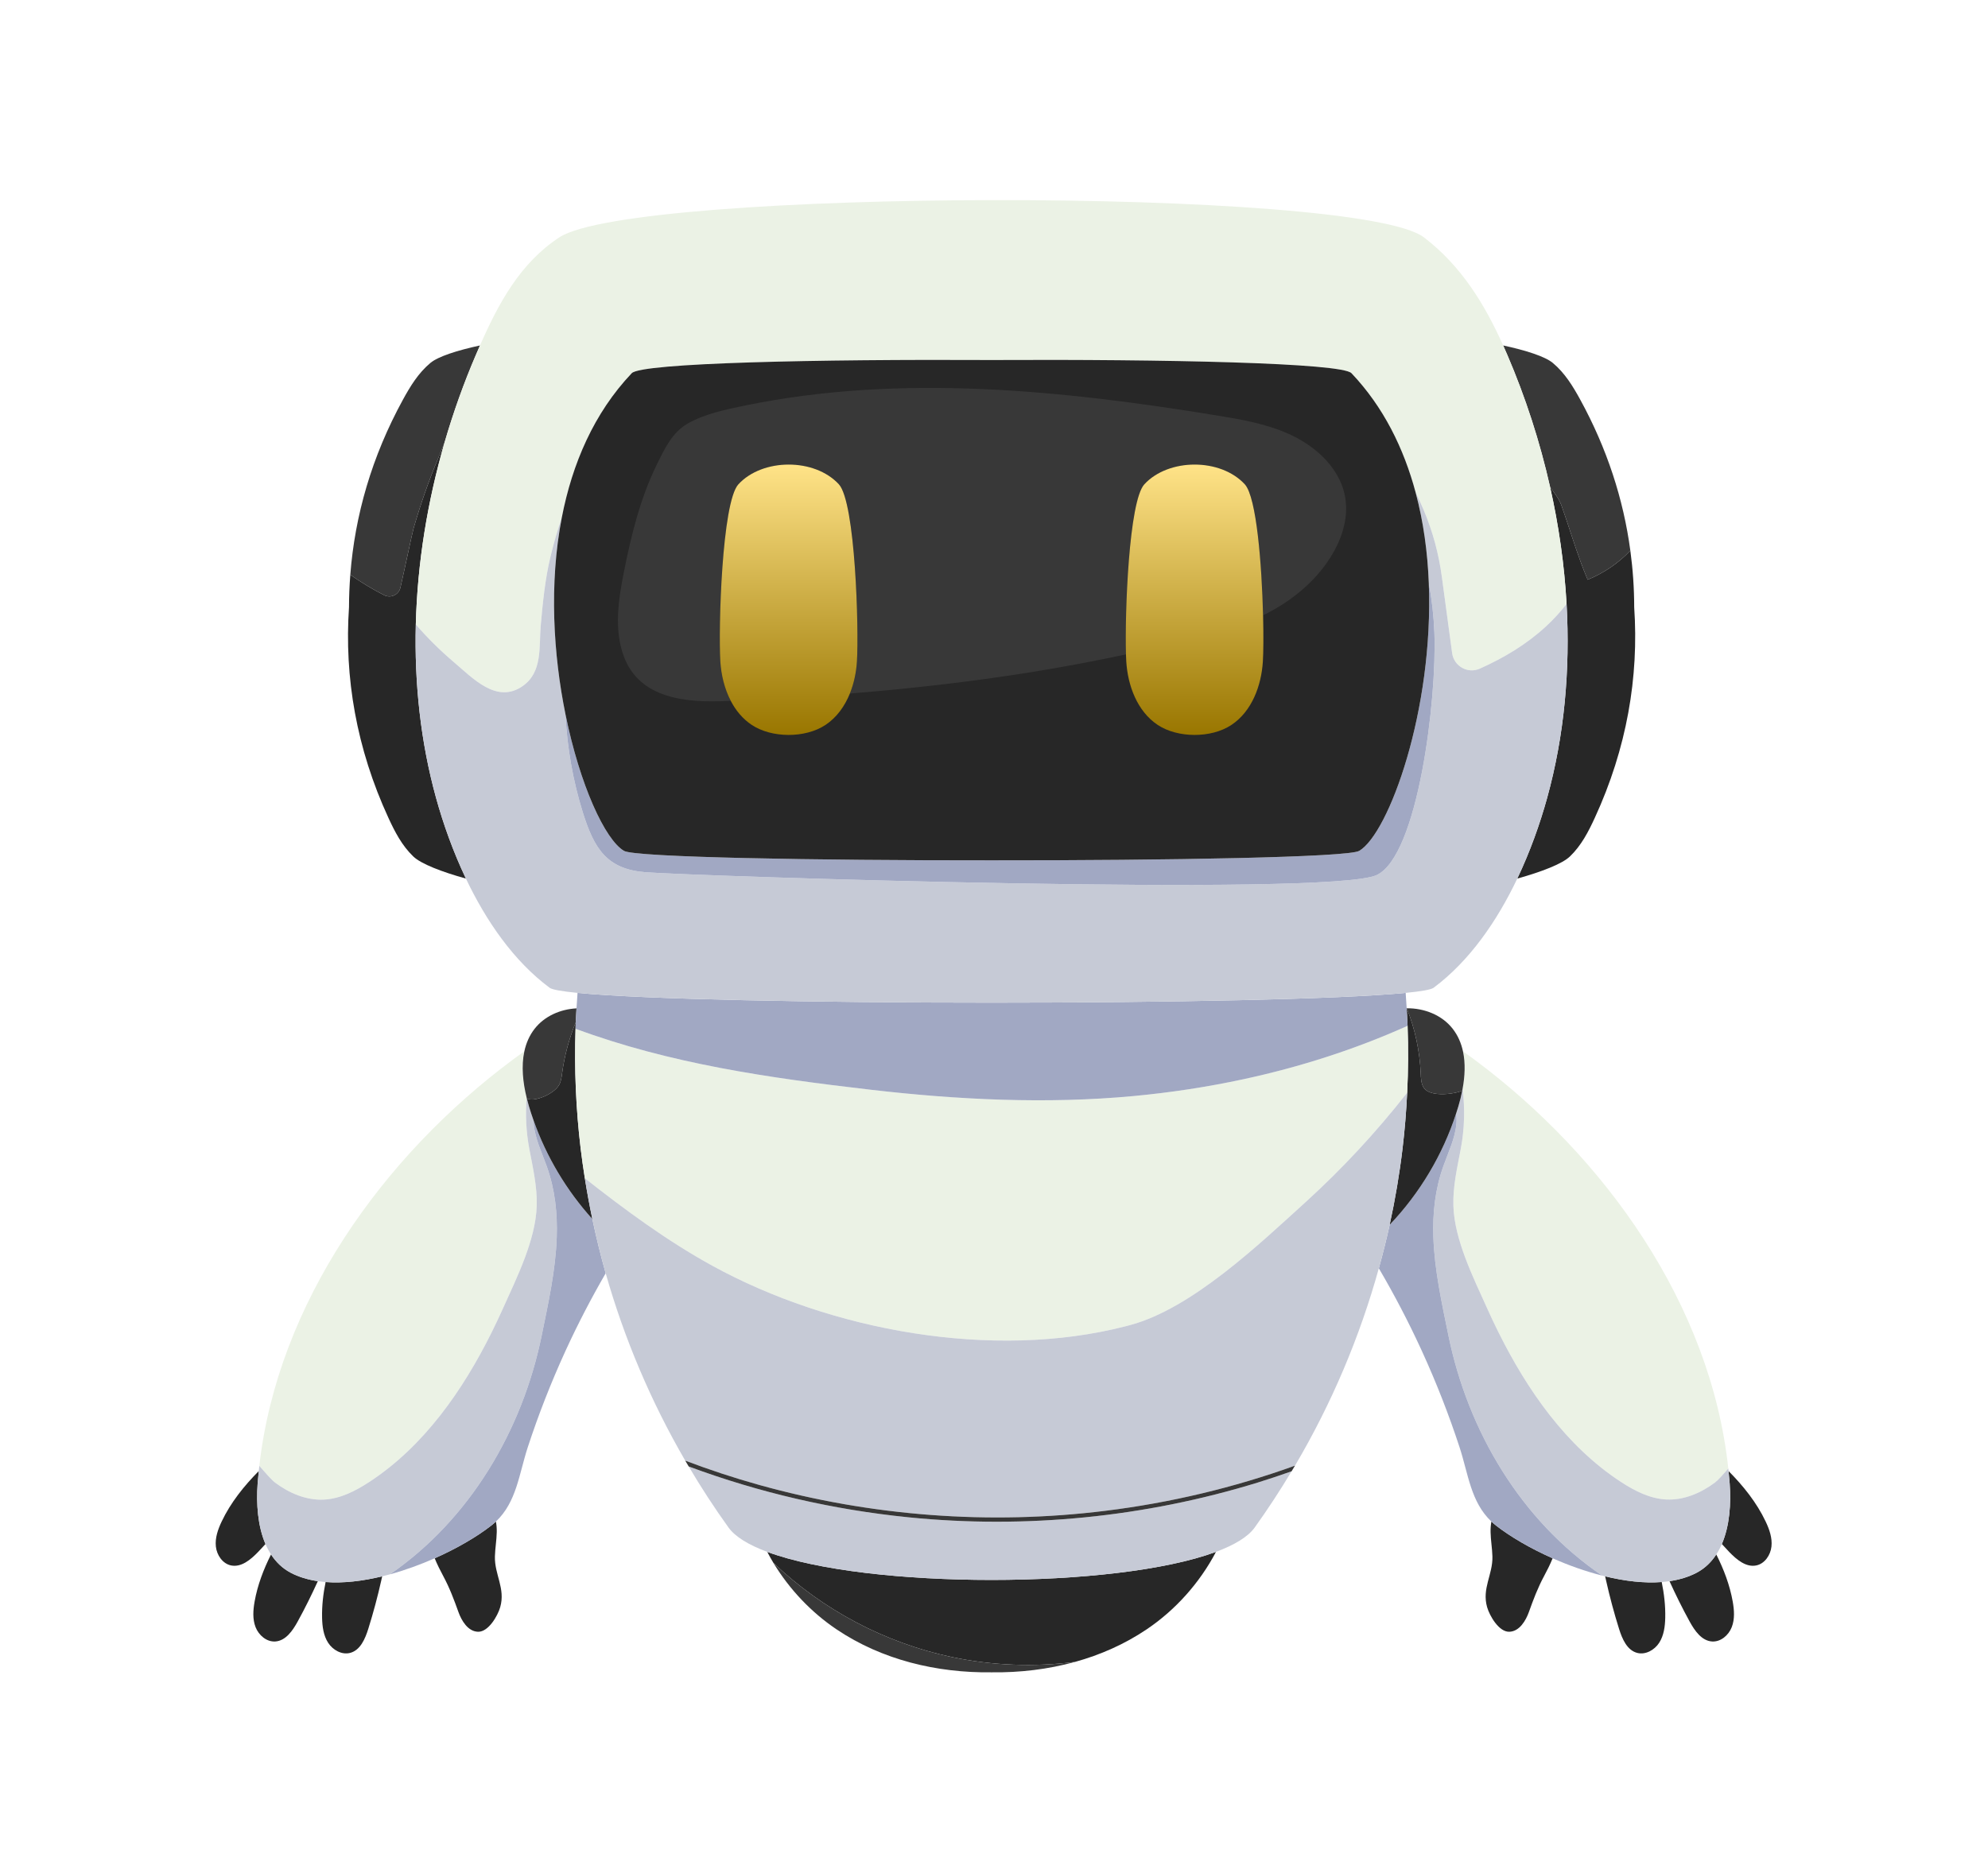 <svg width="313" height="295" viewBox="0 0 313 295" fill="none" xmlns="http://www.w3.org/2000/svg">
<path d="M234.813 239.619C234.712 240.162 234.674 240.722 234.683 241.273C234.705 242.559 234.939 243.835 234.973 245.121C235.047 247.975 233.288 250.149 234.14 253.113C234.53 254.467 235.99 257.016 237.621 256.979C239.245 256.943 240.246 255.182 240.714 253.875C241.424 251.891 242.104 250.077 243.11 248.202C243.595 247.296 244.069 246.365 244.452 245.408C240.938 243.85 237.799 242.007 235.56 240.263C235.295 240.055 235.048 239.84 234.813 239.619Z" fill="#272727"/>
<path d="M271.097 243.162C271.491 243.585 271.875 244.018 272.277 244.433C273.424 245.617 274.898 246.865 276.512 246.535C277.849 246.261 278.762 244.909 278.907 243.553C279.052 242.197 278.579 240.851 277.993 239.618C276.573 236.62 274.472 234.014 272.15 231.666C272.216 232.321 272.281 232.978 272.329 233.637C272.562 236.796 272.323 240.313 271.097 243.162Z" fill="#272727"/>
<path d="M272.809 252.229C272.348 249.629 271.404 247.155 270.222 244.802C269.45 245.986 268.445 246.983 267.137 247.676C265.855 248.354 264.407 248.782 262.852 249.01C263.833 251.165 264.883 253.29 266.024 255.366C266.817 256.81 267.908 258.402 269.552 258.509C270.915 258.597 272.153 257.534 272.651 256.265C273.149 254.995 273.047 253.572 272.809 252.229Z" fill="#272727"/>
<path d="M252.725 248.252C252.77 248.466 252.816 248.679 252.865 248.892C253.44 251.464 254.123 254.012 254.912 256.528C255.404 258.099 256.16 259.875 257.751 260.304C259.068 260.659 260.493 259.861 261.231 258.713C261.969 257.567 262.151 256.152 262.183 254.788C262.227 252.888 262.008 251.004 261.627 249.149C258.852 249.364 255.793 248.995 252.725 248.252Z" fill="#272727"/>
<path d="M230.277 171.476C230.666 174.599 230.582 177.782 230.001 180.876C229.442 183.849 228.734 186.851 228.827 189.897C228.99 195.238 231.951 201.166 234.114 205.977C234.683 207.244 235.279 208.51 235.905 209.77C240.46 218.939 246.574 227.73 255.191 233.371C257.363 234.789 259.769 236.024 262.361 236.148C265.099 236.28 267.777 235.138 269.976 233.502C270.52 233.097 271.267 232.239 272.113 231.277C269.35 205.452 252.687 182.169 232.152 166.884C231.611 166.481 230.998 166.032 230.34 165.579C230.744 167.455 230.641 169.492 230.277 171.476Z" fill="#EBF2E5"/>
<path d="M270.222 244.802C270.557 244.288 270.848 243.741 271.097 243.162C272.323 240.313 272.562 236.796 272.329 233.637C272.281 232.978 272.216 232.321 272.15 231.666C272.137 231.536 272.128 231.406 272.113 231.277C271.267 232.239 270.52 233.097 269.976 233.502C267.777 235.139 265.099 236.28 262.361 236.148C259.769 236.024 257.363 234.789 255.191 233.371C246.574 227.73 240.46 218.939 235.905 209.77C235.279 208.51 234.683 207.244 234.114 205.977C231.951 201.166 228.99 195.238 228.827 189.897C228.734 186.851 229.442 183.849 230.001 180.876C230.582 177.782 230.666 174.599 230.277 171.476C230.262 171.56 230.248 171.645 230.231 171.729C230.067 172.574 229.858 173.408 229.619 174.214C229.509 174.589 229.388 174.961 229.267 175.334C229.338 175.892 229.35 176.456 229.299 177.001C229.084 179.327 228.025 181.475 227.241 183.675C225.936 187.34 225.55 191.067 225.674 194.807C225.847 200.002 227.006 205.224 228.052 210.341C231.126 225.373 239.471 239.469 252.251 248.133C252.409 248.174 252.567 248.214 252.725 248.252C255.793 248.994 258.852 249.363 261.627 249.149C262.043 249.117 262.449 249.068 262.852 249.009C264.407 248.782 265.855 248.354 267.137 247.675C268.445 246.983 269.45 245.986 270.222 244.802Z" fill="#C6CAD6"/>
<path d="M228.051 210.341C227.005 205.225 225.847 200.002 225.674 194.807C225.55 191.067 225.936 187.341 227.241 183.675C228.024 181.475 229.084 179.327 229.299 177.001C229.35 176.456 229.338 175.892 229.267 175.334C227.146 181.871 223.536 187.92 218.793 192.895C218.291 195.19 217.719 197.471 217.09 199.74C219.509 203.864 221.724 208.107 223.724 212.449C223.793 212.601 223.863 212.753 223.933 212.906C226.161 217.788 228.118 222.794 229.79 227.892C231.182 232.134 231.55 236.537 234.813 239.619C235.048 239.84 235.295 240.056 235.56 240.262C237.798 242.007 240.938 243.85 244.452 245.407C246.925 246.504 249.585 247.455 252.251 248.134C239.471 239.469 231.126 225.374 228.051 210.341Z" fill="#A1A8C3"/>
<path d="M221.511 158.828C222.789 162.065 223.526 165.516 223.683 168.993C223.716 169.75 223.732 170.542 224.102 171.204C224.407 171.749 225.034 172.054 225.777 172.201C227.127 172.468 228.864 172.213 229.762 171.929C229.92 171.878 230.075 171.808 230.231 171.729C230.248 171.645 230.262 171.56 230.277 171.476C230.641 169.492 230.744 167.455 230.34 165.579C230.062 164.294 229.551 163.083 228.723 162.02C227.032 159.851 224.242 158.756 221.474 158.79C221.476 158.823 221.479 158.856 221.48 158.888C221.491 158.868 221.501 158.848 221.511 158.828Z" fill="#383838"/>
<path d="M225.777 172.201C225.034 172.054 224.407 171.749 224.102 171.204C223.732 170.542 223.716 169.75 223.683 168.993C223.526 165.516 222.789 162.065 221.511 158.828C221.501 158.848 221.491 158.868 221.48 158.887C221.532 159.775 221.583 160.663 221.616 161.551C221.745 165.061 221.721 168.575 221.551 172.083C221.409 175.022 221.172 177.957 220.822 180.881C220.341 184.909 219.661 188.919 218.793 192.895C223.536 187.92 227.147 181.871 229.267 175.334C229.388 174.961 229.508 174.589 229.619 174.214C229.858 173.408 230.067 172.574 230.231 171.729C230.075 171.808 229.92 171.878 229.762 171.928C228.864 172.212 227.127 172.468 225.777 172.201Z" fill="#272727"/>
<path d="M77.333 240.262C75.095 242.007 71.956 243.85 68.442 245.407C68.825 246.365 69.299 247.296 69.784 248.202C70.79 250.077 71.47 251.89 72.18 253.874C72.648 255.182 73.649 256.943 75.273 256.979C76.904 257.016 78.365 254.466 78.754 253.112C79.605 250.149 77.847 247.974 77.921 245.12C77.955 243.835 78.189 242.559 78.211 241.273C78.22 240.722 78.182 240.162 78.08 239.618C77.846 239.84 77.599 240.055 77.333 240.262Z" fill="#272727"/>
<path d="M40.564 233.637C40.613 232.978 40.678 232.321 40.744 231.666C38.423 234.014 36.322 236.62 34.9 239.618C34.316 240.851 33.842 242.197 33.987 243.553C34.132 244.909 35.045 246.261 36.382 246.535C37.997 246.866 39.47 245.617 40.616 244.433C41.019 244.019 41.403 243.585 41.797 243.162C40.57 240.313 40.332 236.796 40.564 233.637Z" fill="#272727"/>
<path d="M42.672 244.802C41.491 247.155 40.546 249.629 40.085 252.229C39.847 253.572 39.745 254.995 40.243 256.265C40.741 257.534 41.979 258.597 43.341 258.509C44.986 258.402 46.077 256.81 46.87 255.366C48.011 253.29 49.062 251.165 50.043 249.01C48.487 248.782 47.039 248.354 45.757 247.676C44.449 246.983 43.444 245.986 42.672 244.802Z" fill="#272727"/>
<path d="M51.267 249.149C50.886 251.004 50.667 252.888 50.711 254.788C50.743 256.152 50.924 257.567 51.663 258.713C52.401 259.861 53.825 260.659 55.143 260.304C56.734 259.875 57.489 258.099 57.982 256.528C58.771 254.012 59.454 251.464 60.03 248.892C60.077 248.679 60.123 248.466 60.169 248.252C57.102 248.995 54.042 249.364 51.267 249.149Z" fill="#272727"/>
<path d="M43.355 233.521C45.553 235.158 48.231 236.299 50.97 236.168C53.561 236.044 55.968 234.808 58.14 233.39C66.756 227.749 72.87 218.959 77.426 209.79C78.051 208.53 78.648 207.264 79.217 205.997C81.38 201.186 84.34 195.258 84.503 189.916C84.597 186.87 83.888 183.869 83.329 180.896C82.834 178.259 82.707 175.558 82.917 172.884C82.328 170.473 82.055 167.903 82.554 165.579C81.895 166.032 81.283 166.481 80.742 166.883C60.318 182.086 43.727 205.2 40.828 230.857C41.834 231.991 42.73 233.056 43.355 233.521Z" fill="#EBF2E5"/>
<path d="M85.279 210.361C86.326 205.244 87.484 200.023 87.657 194.826C87.781 191.087 87.395 187.36 86.09 183.695C85.306 181.494 84.247 179.346 84.031 177.021C84.013 176.825 84.003 176.628 84 176.43C83.741 175.697 83.496 174.959 83.274 174.214C83.158 173.82 83.05 173.417 82.949 173.011C82.939 172.969 82.928 172.927 82.917 172.884C82.707 175.558 82.834 178.259 83.329 180.896C83.888 183.869 84.597 186.87 84.503 189.916C84.34 195.258 81.379 201.186 79.217 205.997C78.648 207.264 78.051 208.53 77.426 209.79C72.87 218.959 66.757 227.749 58.14 233.39C55.968 234.808 53.561 236.044 50.97 236.168C48.231 236.299 45.553 235.158 43.355 233.521C42.73 233.056 41.834 231.991 40.828 230.857C40.797 231.126 40.772 231.396 40.744 231.666C40.678 232.321 40.613 232.978 40.564 233.637C40.332 236.796 40.57 240.313 41.797 243.162C42.046 243.741 42.337 244.288 42.672 244.802C43.444 245.986 44.448 246.983 45.757 247.676C47.039 248.354 48.487 248.782 50.043 249.01C50.444 249.068 50.851 249.117 51.267 249.149C54.042 249.364 57.101 248.995 60.169 248.252C60.579 248.152 60.989 248.046 61.398 247.934C73.998 239.251 82.231 225.267 85.279 210.361Z" fill="#C6CAD6"/>
<path d="M84 176.43C84.003 176.628 84.013 176.825 84.031 177.021C84.247 179.346 85.306 181.494 86.09 183.695C87.395 187.36 87.781 191.087 87.657 194.826C87.484 200.023 86.326 205.244 85.279 210.361C82.231 225.267 73.998 239.251 61.399 247.934C63.81 247.273 66.202 246.399 68.442 245.407C71.956 243.85 75.095 242.007 77.334 240.262C77.599 240.056 77.846 239.84 78.081 239.619C81.344 236.537 81.713 232.134 83.104 227.892C84.775 222.794 86.733 217.788 88.961 212.906C89.03 212.753 89.101 212.601 89.171 212.449C91.045 208.378 93.119 204.4 95.363 200.52C94.561 197.697 93.868 194.85 93.264 191.986C89.192 187.477 86.021 182.158 84 176.43Z" fill="#A1A8C3"/>
<path d="M82.918 172.884C82.928 172.927 82.939 172.969 82.949 173.011C83.231 173.122 83.544 173.172 83.847 173.156C84.766 173.105 86.05 172.622 86.994 171.937C87.441 171.613 87.811 171.242 88.031 170.853C88.342 170.3 88.415 169.651 88.5 169.024C88.872 166.278 89.599 163.582 90.643 161.015C90.673 160.277 90.725 159.54 90.769 158.803C88.222 158.935 85.729 160.021 84.171 162.02C83.343 163.083 82.831 164.293 82.554 165.579C82.055 167.903 82.328 170.474 82.918 172.884Z" fill="#383838"/>
<path d="M90.617 162.015C90.628 161.682 90.629 161.348 90.643 161.014C89.599 163.582 88.872 166.278 88.5 169.024C88.415 169.651 88.342 170.3 88.031 170.853C87.811 171.242 87.441 171.613 86.994 171.937C86.05 172.622 84.766 173.105 83.847 173.156C83.544 173.172 83.231 173.122 82.95 173.011C83.051 173.417 83.158 173.82 83.275 174.214C83.496 174.959 83.741 175.697 84 176.43C86.021 182.157 89.192 187.477 93.265 191.986C92.814 189.852 92.419 187.709 92.08 185.558C91.834 184.002 91.609 182.443 91.422 180.881C90.673 174.62 90.408 168.311 90.617 162.015Z" fill="#272727"/>
<path d="M120.798 244.398C121.106 244.981 121.424 245.559 121.766 246.125C129.513 253.527 139.345 258.733 149.834 260.955C156.203 262.306 162.798 262.553 169.254 261.727C173.248 260.623 177.058 258.939 180.514 256.615C185.081 253.546 188.891 249.266 191.452 244.395C175.621 250.291 136.637 250.292 120.798 244.398Z" fill="#272727"/>
<path d="M221.616 161.551C213.373 165.258 204.68 168.042 195.8 169.956C190.08 171.189 184.277 172.07 178.441 172.616C164.763 173.893 150.779 173.203 137.147 171.625C120.968 169.751 105.485 167.524 90.617 162.015C90.408 168.311 90.673 174.62 91.422 180.881C91.609 182.443 91.834 184.002 92.08 185.558C98.484 190.589 105.039 195.429 112.168 199.344C130.763 209.556 156.285 214.261 177.211 208.87C177.474 208.802 177.738 208.732 178 208.661C187.701 206.029 198.243 195.955 205.511 189.356C211.334 184.066 216.701 178.277 221.552 172.083C221.722 168.575 221.745 165.061 221.616 161.551Z" fill="#EBF2E5"/>
<path d="M143.021 238.953C131.217 237.764 119.551 235.084 108.431 230.946C110.373 234.23 112.458 237.443 114.702 240.564C115.763 242.04 117.896 243.317 120.798 244.398C136.637 250.292 175.621 250.291 191.452 244.395C194.352 243.314 196.482 242.039 197.543 240.564C199.613 237.685 201.541 234.725 203.353 231.707C201.587 232.331 199.812 232.932 198.021 233.483C180.289 238.939 161.481 240.815 143.021 238.953Z" fill="#C6CAD6"/>
<path d="M220.822 180.881C221.173 177.957 221.409 175.023 221.551 172.083C216.701 178.277 211.334 184.066 205.511 189.356C198.243 195.955 187.701 206.029 178 208.661C177.738 208.732 177.474 208.802 177.211 208.87C156.284 214.261 130.763 209.556 112.168 199.344C105.039 195.429 98.484 190.588 92.08 185.558C92.419 187.71 92.814 189.852 93.264 191.986C93.867 194.85 94.561 197.697 95.362 200.52C98.268 210.757 102.465 220.688 107.886 230.029C111.683 231.467 115.543 232.742 119.457 233.836C137.161 238.784 155.811 240.189 174.056 237.929C184.215 236.671 194.253 234.295 203.889 230.821C209.674 221.014 214.097 210.542 217.09 199.74C217.719 197.471 218.291 195.19 218.793 192.895C219.661 188.92 220.341 184.909 220.822 180.881Z" fill="#C6CAD6"/>
<path d="M174.056 237.929C155.811 240.189 137.161 238.784 119.457 233.836C115.544 232.742 111.683 231.467 107.886 230.029C108.064 230.336 108.25 230.64 108.432 230.946C119.551 235.084 131.217 237.763 143.021 238.953C161.481 240.815 180.289 238.939 198.021 233.483C199.812 232.931 201.587 232.331 203.353 231.707C203.532 231.411 203.714 231.118 203.889 230.82C194.253 234.295 184.216 236.671 174.056 237.929Z" fill="#383838"/>
<path d="M90.617 162.015C105.485 167.524 120.968 169.751 137.147 171.625C150.779 173.203 164.763 173.893 178.441 172.616C184.277 172.07 190.08 171.189 195.8 169.956C204.68 168.042 213.373 165.258 221.616 161.551C221.583 160.663 221.532 159.775 221.48 158.888C221.479 158.856 221.477 158.823 221.474 158.79C221.426 157.982 221.378 157.173 221.314 156.365C200.304 158.417 111.939 158.417 90.931 156.365C90.866 157.177 90.817 157.99 90.769 158.803C90.725 159.54 90.673 160.276 90.643 161.014C90.629 161.348 90.627 161.682 90.617 162.015Z" fill="#A1A8C3"/>
<path d="M63.044 92.535C63.77 89.367 64.892 83.978 65.112 83.218C66.198 79.45 67.492 75.737 69.008 72.12C69.272 71.488 69.604 70.591 70.009 69.633C71.377 64.927 73.022 60.325 74.926 55.89C75.139 55.394 75.354 54.899 75.572 54.404C72.018 55.175 68.986 56.136 67.764 57.157C65.852 58.754 64.586 60.852 63.44 62.944C58.542 71.888 55.871 81.174 55.154 90.518C56.86 91.712 58.642 92.798 60.501 93.737C61.535 94.258 62.785 93.662 63.044 92.535Z" fill="#383838"/>
<path d="M248.804 62.944C247.658 60.852 246.393 58.755 244.48 57.157C243.257 56.136 240.221 55.173 236.664 54.402C236.886 54.895 237.104 55.391 237.318 55.89C240.164 62.52 242.442 69.52 244.055 76.694C244.749 77.707 245.425 78.428 245.858 79.643C246.92 82.627 247.812 85.637 248.905 88.599C249.239 89.504 249.591 90.405 249.973 91.299C252.625 90.19 254.858 88.651 256.688 86.703C255.603 78.65 253.035 70.67 248.804 62.944Z" fill="#383838"/>
<path d="M257.296 95.624C257.293 92.646 257.088 89.67 256.688 86.703C254.858 88.651 252.625 90.19 249.974 91.299C249.591 90.405 249.239 89.504 248.905 88.599C247.813 85.637 246.92 82.626 245.858 79.643C245.425 78.428 244.749 77.707 244.055 76.694C245.416 82.746 246.301 88.923 246.648 95.107C247.228 105.441 246.31 115.796 243.597 125.63C242.467 129.725 240.91 134.117 238.887 138.366C242.675 137.308 245.949 136.058 247.172 134.883C248.97 133.158 250.088 130.978 251.086 128.811C256.129 117.865 258.048 106.657 257.296 95.624Z" fill="#272727"/>
<path d="M65.467 98.342C65.714 88.653 67.308 78.935 70.009 69.633C69.604 70.591 69.272 71.489 69.008 72.12C67.492 75.737 66.198 79.45 65.112 83.218C64.893 83.979 63.77 89.367 63.044 92.535C62.785 93.663 61.535 94.259 60.501 93.737C58.642 92.798 56.861 91.712 55.154 90.519C55.024 92.219 54.951 93.921 54.949 95.624C54.196 106.657 56.115 117.865 61.159 128.811C62.157 130.978 63.275 133.158 65.072 134.884C66.295 136.058 69.569 137.308 73.358 138.366C71.334 134.117 69.778 129.725 68.648 125.63C66.218 116.822 65.231 107.596 65.467 98.342Z" fill="#272727"/>
<path d="M244.055 76.694C242.442 69.52 240.164 62.52 237.318 55.89C237.105 55.391 236.886 54.895 236.664 54.402C233.733 47.881 230.078 41.882 224.189 37.383C213.774 29.429 99.759 29.688 88.056 37.383C81.86 41.457 78.466 47.826 75.572 54.404C75.354 54.899 75.139 55.394 74.926 55.89C73.023 60.325 71.377 64.927 70.009 69.633C67.308 78.935 65.714 88.653 65.467 98.342C67.289 100.452 69.277 102.42 71.401 104.225C74.449 106.816 78.18 110.883 82.264 108.065C85.464 105.857 84.835 101.865 85.139 98.453C85.46 94.852 85.823 91.205 86.667 87.682C87.167 85.592 87.766 83.521 88.457 81.483C90.091 73.063 93.49 65.067 99.465 58.773C101.01 57.145 128.887 56.559 156.122 56.698C183.358 56.559 211.235 57.145 212.78 58.773C217.819 64.081 221.022 70.601 222.885 77.562C223.337 78.473 223.764 79.395 224.157 80.332C225.603 83.786 226.518 87.186 227.018 90.879L228.633 102.86C228.911 104.917 231.089 106.149 232.985 105.302C236.764 103.613 240.301 101.502 243.353 98.699C244.611 97.543 245.697 96.343 246.649 95.107C246.301 88.923 245.416 82.746 244.055 76.694Z" fill="#EBF2E5"/>
<path d="M246.649 95.107C245.697 96.343 244.611 97.543 243.352 98.699C240.301 101.502 236.763 103.613 232.985 105.302C231.089 106.149 228.911 104.917 228.633 102.86L227.017 90.879C226.518 87.186 225.603 83.786 224.157 80.332C223.764 79.395 223.336 78.473 222.884 77.562C224.12 82.187 224.767 87.005 224.956 91.798C225.438 94.384 225.734 97.027 225.837 99.68C226.242 110.136 223.27 134.694 216.771 137.8C209.481 141.284 108.802 137.95 101.568 137.357C95.557 136.865 93.555 133.68 91.763 127.949C90.219 123.007 89.291 117.761 89.03 112.489C87.132 103.143 86.419 91.984 88.457 81.482C87.766 83.521 87.167 85.591 86.667 87.682C85.823 91.205 85.46 94.852 85.139 98.453C84.835 101.865 85.464 105.857 82.264 108.065C78.18 110.883 74.449 106.815 71.401 104.225C69.277 102.42 67.289 100.452 65.467 98.341C65.231 107.595 66.218 116.822 68.648 125.63C69.778 129.725 71.334 134.117 73.358 138.366C76.526 145.021 80.848 151.324 86.536 155.561C86.934 155.857 88.472 156.125 90.931 156.365C111.939 158.417 200.304 158.417 221.314 156.365C223.773 156.125 225.311 155.857 225.709 155.561C231.397 151.324 235.718 145.021 238.888 138.366C240.91 134.117 242.467 129.725 243.597 125.63C246.31 115.796 247.228 105.441 246.649 95.107Z" fill="#C6CAD6"/>
<path d="M214.001 133.999C212.275 135.017 183.877 135.514 156.122 135.489C128.367 135.514 99.969 135.017 98.243 133.999C95.257 132.237 91.298 123.658 89.03 112.49C89.291 117.761 90.219 123.007 91.763 127.949C93.555 133.68 95.557 136.865 101.568 137.358C108.802 137.95 209.481 141.284 216.771 137.801C223.27 134.695 226.242 110.136 225.837 99.68C225.734 97.027 225.438 94.384 224.956 91.798C225.746 111.765 218.678 131.239 214.001 133.999Z" fill="#A1A8C3"/>
<path d="M224.956 91.798C224.767 87.006 224.121 82.187 222.884 77.563C221.022 70.601 217.819 64.081 212.78 58.773C211.235 57.145 183.358 56.559 156.122 56.698C128.887 56.559 101.01 57.145 99.465 58.773C93.49 65.068 90.091 73.063 88.457 81.483C86.419 91.985 87.131 103.143 89.03 112.49C91.299 123.658 95.257 132.237 98.243 133.999C99.969 135.017 128.367 135.514 156.122 135.489C183.877 135.514 212.275 135.017 214.001 133.999C218.678 131.239 225.746 111.764 224.956 91.798Z" fill="#272727"/>
<path d="M98.249 89.983C97.369 94.397 96.653 99.082 98.196 103.311C100.671 110.093 108.096 110.664 114.319 110.406C114.563 110.396 114.809 110.382 115.053 110.372C114.061 108.47 113.544 106.279 113.413 104.186C113.091 99.023 113.654 79.096 116.257 76.27C120.053 72.148 128.24 72.104 132.075 76.27C134.678 79.097 135.241 99.023 134.918 104.186C134.813 105.869 134.457 107.614 133.807 109.223C143.268 108.457 152.744 107.389 162.087 105.898C167.175 105.086 172.239 104.135 177.278 103.06C177.082 96.613 177.729 78.921 180.17 76.27C183.966 72.148 192.152 72.104 195.988 76.27C197.848 78.29 198.666 89.042 198.865 96.898C201.287 95.72 203.586 94.233 205.742 92.241C210.159 88.157 213.807 81.523 210.899 75.55C209.25 72.161 206.07 69.71 202.612 68.208C199.154 66.707 195.397 66.053 191.677 65.445C167.082 61.422 141.766 58.849 117.352 63.856C114.311 64.48 110.945 65.166 108.224 66.732C105.827 68.113 104.614 70.718 103.405 73.177C100.809 78.46 99.394 84.238 98.249 89.983Z" fill="#383838"/>
<path d="M132.075 76.27C128.24 72.105 120.052 72.148 116.256 76.27C113.654 79.096 113.091 99.023 113.413 104.186C113.543 106.279 114.061 108.47 115.053 110.372C115.84 111.884 116.928 113.215 118.364 114.168C121.479 116.235 126.751 116.302 129.967 114.168C131.756 112.98 133.005 111.206 133.807 109.223C134.457 107.614 134.813 105.869 134.918 104.186C135.24 99.023 134.677 79.097 132.075 76.27Z" fill="url(#paint0_linear_4_4702)"/>
<path d="M180.17 76.27C177.729 78.921 177.082 96.613 177.277 103.06C177.29 103.487 177.307 103.865 177.327 104.186C177.561 107.944 179.036 112.016 182.278 114.168C185.392 116.235 190.665 116.302 193.88 114.168C197.122 112.016 198.597 107.944 198.831 104.186C198.923 102.713 198.943 100.035 198.864 96.899C198.666 89.042 197.848 78.291 195.988 76.27C192.152 72.105 183.966 72.148 180.17 76.27Z" fill="url(#paint1_linear_4_4702)"/>
<path d="M149.834 260.955C139.345 258.733 129.513 253.527 121.766 246.125C124.278 250.278 127.711 253.914 131.731 256.615C138.856 261.404 147.489 263.48 156.121 263.367C160.568 263.425 165.014 262.902 169.254 261.727C162.798 262.553 156.203 262.306 149.834 260.955Z" fill="#383838"/>
<defs>
<linearGradient id="paint0_linear_4_4702" x1="124.166" y1="73.162" x2="124.166" y2="115.743" gradientUnits="userSpaceOnUse">
<stop stop-color="#FFE388"/>
<stop offset="1" stop-color="#997600"/>
</linearGradient>
<linearGradient id="paint1_linear_4_4702" x1="188.079" y1="73.162" x2="188.079" y2="115.743" gradientUnits="userSpaceOnUse">
<stop stop-color="#FFE388"/>
<stop offset="1" stop-color="#997600"/>
</linearGradient>
</defs>
</svg>
